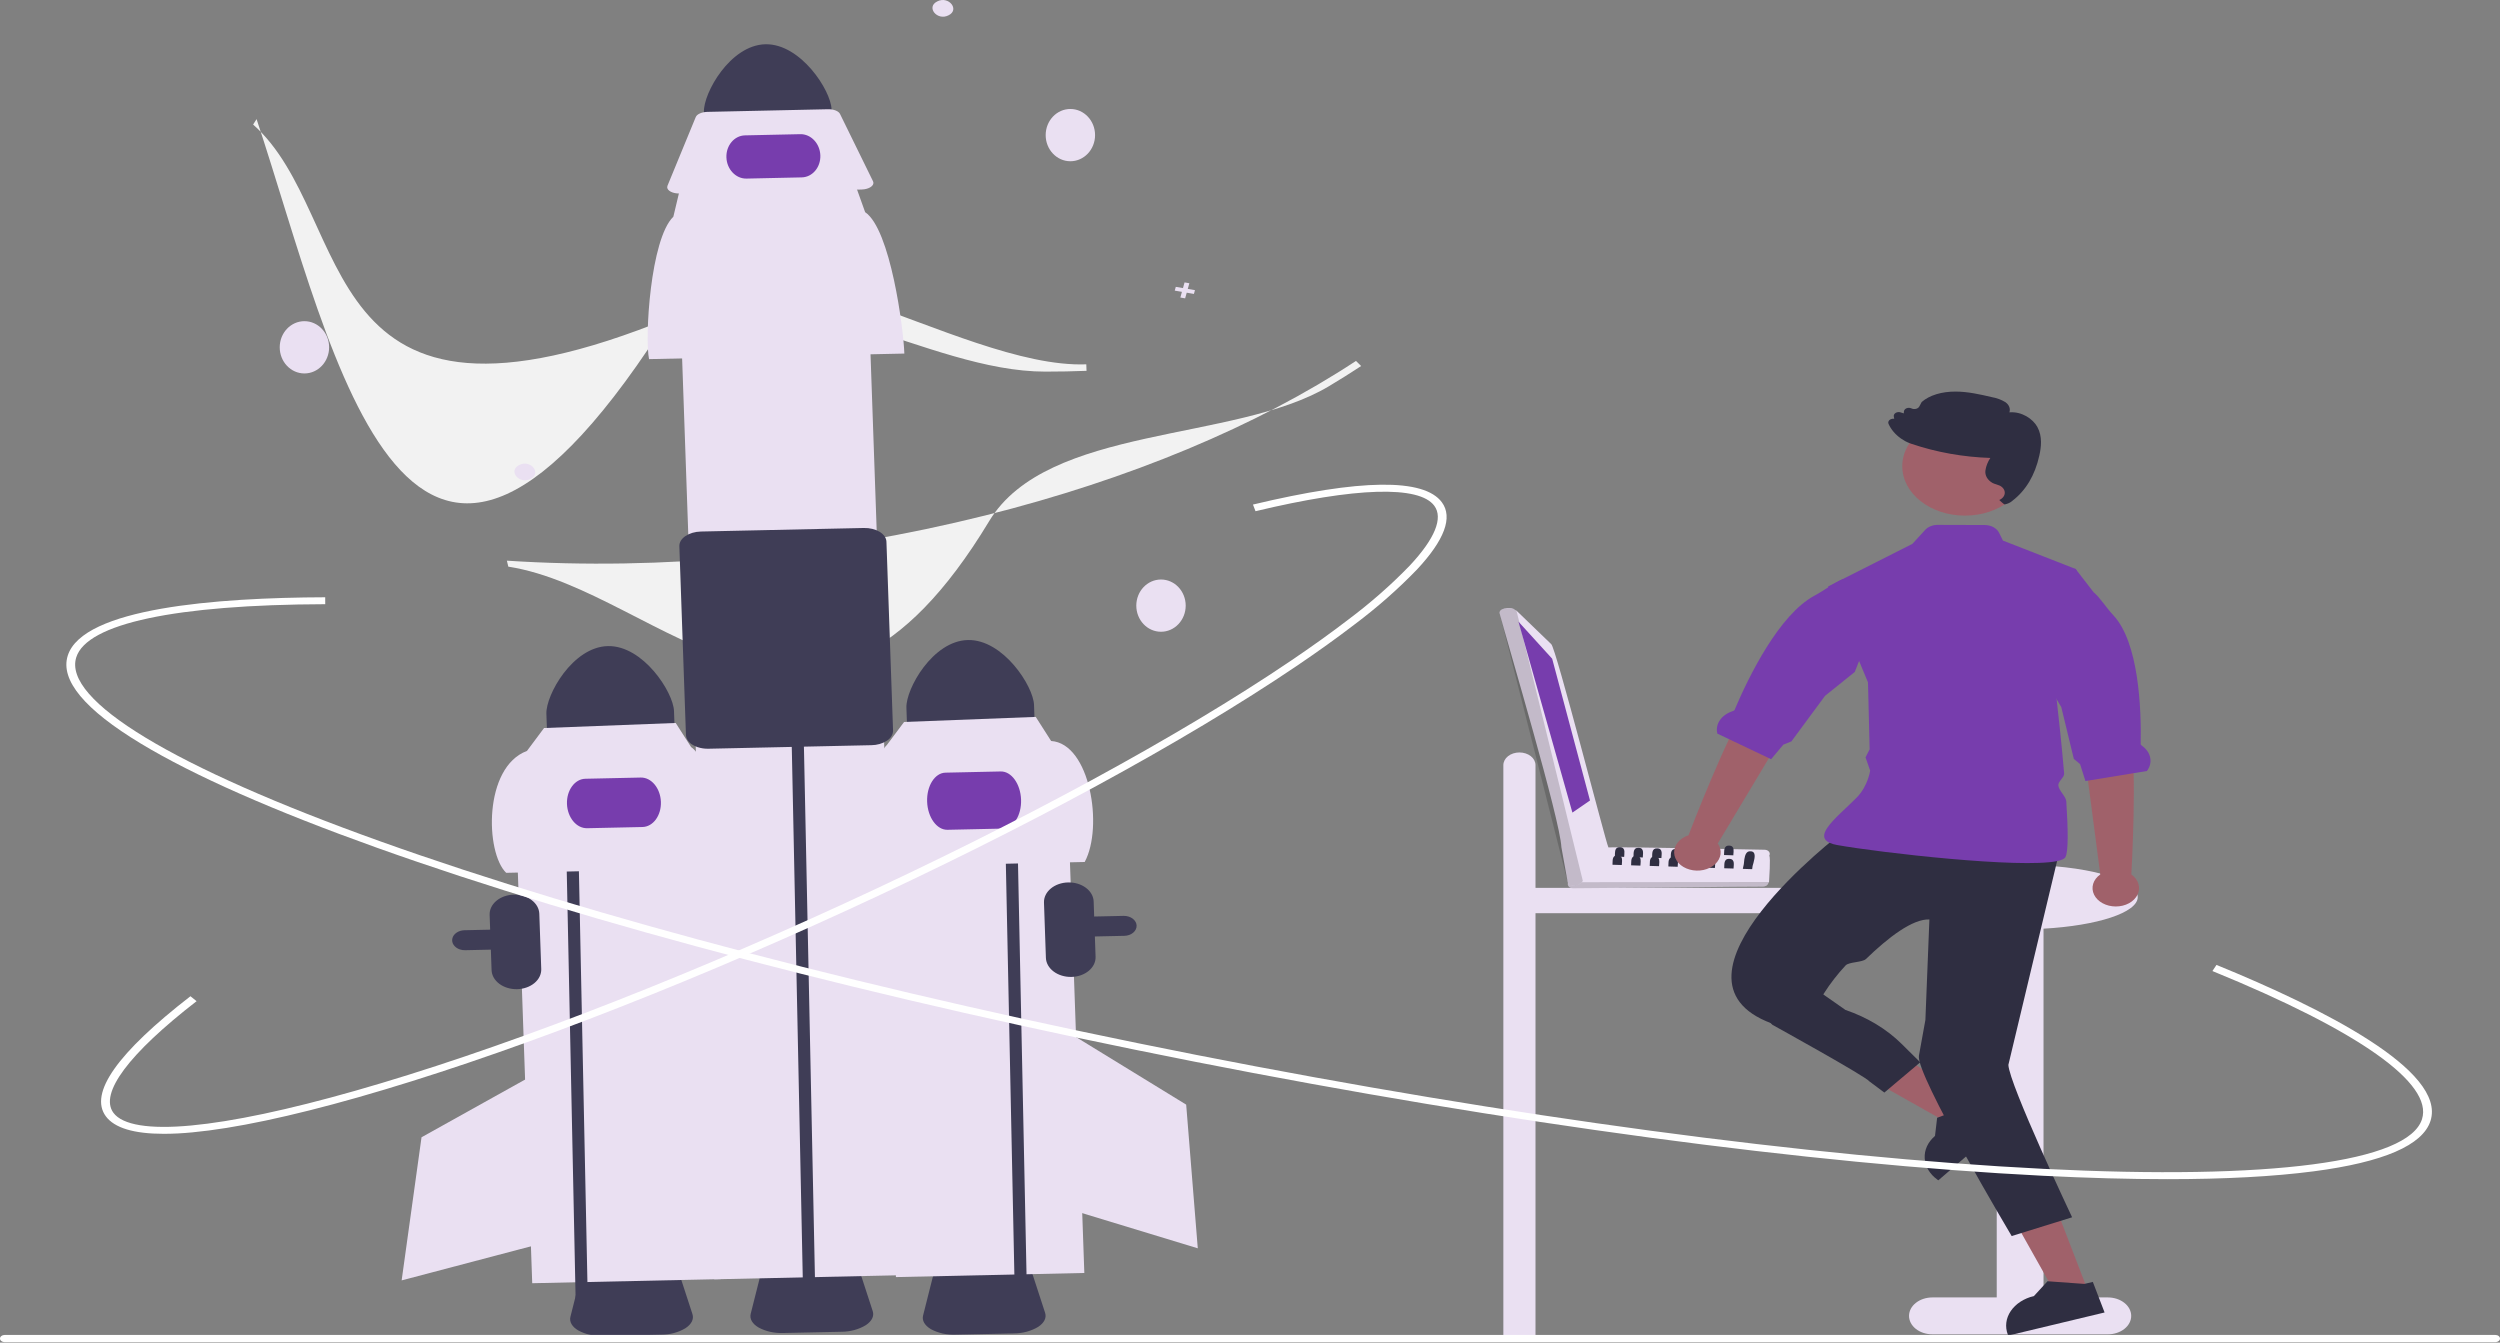 <svg width="108" height="58" viewBox="0 0 108 58" fill="none" xmlns="http://www.w3.org/2000/svg">
<rect x="0" y="0" width="108" height="58" fill="#808080" stroke="none"/>
<g clip-path="url(#clip0_318_4152)">
<path d="M65.639 32.506C65.824 32.506 66 32.563 66.131 32.666C66.261 32.769 66.334 32.908 66.334 33.054V38.355H79.658C79.842 38.355 80.019 38.413 80.149 38.516C80.279 38.618 80.353 38.758 80.353 38.903C80.353 39.048 80.279 39.188 80.149 39.291C80.019 39.393 79.842 39.451 79.658 39.451H66.334V57.784H64.945V33.054C64.945 32.908 65.018 32.769 65.148 32.666C65.279 32.563 65.455 32.506 65.639 32.506V32.506Z" fill="#EAE0F2"/>
<path d="M28.561 57.66L26.056 57.715C25.676 57.73 25.299 57.647 24.984 57.477C24.712 57.318 24.588 57.102 24.642 56.885L25.135 54.931C25.228 54.562 25.801 54.284 26.497 54.269L27.88 54.239C28.576 54.223 29.167 54.477 29.285 54.841L29.914 56.77C29.984 56.984 29.875 57.205 29.614 57.377C29.312 57.559 28.942 57.659 28.561 57.66V57.66Z" fill="#3F3D56"/>
<path d="M43.795 57.604L41.291 57.659C40.91 57.674 40.534 57.591 40.219 57.422C39.947 57.262 39.822 57.046 39.877 56.83L40.37 54.875C40.463 54.507 41.035 54.228 41.731 54.213L43.114 54.183C43.81 54.167 44.402 54.421 44.52 54.785L45.149 56.715C45.219 56.929 45.109 57.15 44.849 57.321C44.546 57.503 44.176 57.603 43.795 57.604V57.604Z" fill="#3F3D56"/>
<path d="M19.863 41.014C19.749 40.975 19.655 40.906 19.597 40.82C19.538 40.733 19.519 40.633 19.543 40.536C19.566 40.44 19.631 40.352 19.726 40.289C19.821 40.225 19.94 40.189 20.065 40.186L48.54 39.566C48.612 39.564 48.683 39.574 48.75 39.594C48.817 39.614 48.879 39.645 48.931 39.684C48.983 39.723 49.025 39.769 49.054 39.821C49.084 39.873 49.1 39.928 49.102 39.985V39.985C49.106 40.099 49.052 40.21 48.952 40.294C48.852 40.377 48.715 40.425 48.57 40.428L48.57 40.428L20.095 41.049C20.016 41.051 19.937 41.039 19.863 41.014Z" fill="#3F3D56"/>
<path d="M30.372 33.577L22.233 33.754L22.992 55.435L31.131 55.258L30.372 33.577Z" fill="#EAE0F2"/>
<path d="M30.579 33.187L29.014 36.55L29.015 51.87L30.922 52.302L30.579 33.187Z" fill="#EAE0F2"/>
<path d="M26.26 27.911C24.737 27.945 23.576 30.024 23.604 30.835L23.655 32.304L29.169 32.184L29.117 30.715C29.088 29.904 27.783 27.878 26.26 27.911Z" fill="#3F3D56"/>
<path d="M22.338 42.733C22.054 42.739 21.778 42.655 21.571 42.501C21.365 42.347 21.244 42.134 21.236 41.91L21.152 39.519C21.144 39.295 21.25 39.077 21.445 38.914C21.641 38.751 21.911 38.655 22.195 38.649C22.48 38.643 22.756 38.726 22.963 38.881C23.17 39.035 23.29 39.248 23.298 39.472L23.382 41.863C23.389 42.087 23.284 42.305 23.088 42.468C22.892 42.631 22.623 42.726 22.338 42.733Z" fill="#3F3D56"/>
<path d="M24.404 33.806L24.365 32.226L24.89 32.215L24.929 33.79L25.405 56.741L24.88 56.753" fill="#3F3D56"/>
<path d="M31.306 37.5L21.867 37.706C20.965 36.838 20.883 33.143 22.765 32.44L23.503 31.451L29.191 31.232L29.856 32.273C30.792 32.901 31.274 36.573 31.306 37.5Z" fill="#EAE0F2"/>
<path d="M27.753 35.727L25.366 35.779C24.905 35.79 24.514 35.318 24.493 34.729C24.473 34.139 24.831 33.651 25.291 33.642L27.678 33.59C28.139 33.579 28.53 34.051 28.551 34.64C28.572 35.23 28.213 35.718 27.753 35.727Z" fill="#773DAD"/>
<path d="M23.131 46.388L18.21 49.13L17.351 55.313L23.091 53.8L23.131 46.388Z" fill="#EAE0F2"/>
<path d="M46.084 33.311L37.945 33.489L38.704 55.17L46.843 54.992L46.084 33.311Z" fill="#EAE0F2"/>
<path d="M38.14 33.26L39.815 36.589L40.317 51.904L38.425 52.375L38.14 33.26Z" fill="#EAE0F2"/>
<path d="M50.155 27.292C50.744 27.292 51.222 26.787 51.222 26.163C51.222 25.54 50.744 25.035 50.155 25.035C49.566 25.035 49.088 25.54 49.088 26.163C49.088 26.787 49.566 27.292 50.155 27.292Z" fill="#EAE0F2"/>
<path d="M41.813 27.649C40.291 27.683 39.129 29.762 39.157 30.573L39.208 32.042L44.722 31.922L44.67 30.453C44.642 29.642 43.336 27.616 41.813 27.649Z" fill="#3F3D56"/>
<path d="M43.39 34.3L43.352 32.72L43.877 32.71L43.915 34.285L44.391 57.236L43.866 57.247" fill="#3F3D56"/>
<path d="M46.859 37.238L37.42 37.443C37.255 36.659 37.468 32.996 38.318 32.177L39.056 31.189L44.744 30.97L45.409 32.011C47.089 32.119 47.676 35.718 46.859 37.238Z" fill="#EAE0F2"/>
<path d="M43.318 35.795L40.931 35.847C40.47 35.857 40.076 35.312 40.052 34.632C40.028 33.951 40.384 33.389 40.844 33.379L43.231 33.327C43.692 33.317 44.086 33.863 44.11 34.543C44.134 35.224 43.778 35.785 43.318 35.795Z" fill="#773DAD"/>
<path d="M46.487 44.803L51.243 47.72L51.744 53.927L46.098 52.209L46.487 44.803Z" fill="#EAE0F2"/>
<path d="M45.158 16.054C40.054 16.054 34.189 11.585 28.999 13.708C13.287 20.136 15.45 9.38 10.935 5.38L11.084 5.145C14.501 15.43 17.593 31.818 29.067 13.436C31.942 8.831 41.375 15.948 46.928 15.739L46.938 16.02C46.351 16.043 45.758 16.054 45.158 16.054Z" fill="#F2F2F2"/>
<path d="M57.408 16.686C53.34 19.117 45.244 18.349 42.732 22.514C35.126 35.122 28.618 25.517 21.959 24.479L21.897 24.221C28.564 24.657 35.715 23.981 42.578 22.264C48.779 20.712 54.312 18.404 58.578 15.592L58.801 15.812C58.351 16.109 57.887 16.4 57.408 16.686Z" fill="#F2F2F2"/>
<path d="M13.151 16.133C13.74 16.133 14.218 15.627 14.218 15.004C14.218 14.38 13.74 13.875 13.151 13.875C12.562 13.875 12.084 14.38 12.084 15.004C12.084 15.627 12.562 16.133 13.151 16.133Z" fill="#EAE0F2"/>
<path d="M46.24 6.966C46.829 6.966 47.307 6.46 47.307 5.837C47.307 5.214 46.829 4.708 46.24 4.708C45.651 4.708 45.173 5.214 45.173 5.837C45.173 6.46 45.651 6.966 46.24 6.966Z" fill="#EAE0F2"/>
<path d="M22.918 20.688C22.431 20.944 21.931 20.334 22.429 20.089C22.916 19.832 23.416 20.443 22.918 20.688Z" fill="#EAE0F2"/>
<path d="M40.978 0.661C40.49 0.917 39.991 0.307 40.488 0.062C40.976 -0.195 41.475 0.416 40.978 0.661Z" fill="#EAE0F2"/>
<path d="M51.622 12.534L51.312 12.481L51.38 12.236L51.173 12.2L51.105 12.445L50.794 12.392L50.749 12.555L51.059 12.608L50.991 12.853L51.198 12.889L51.266 12.644L51.577 12.698L51.622 12.534Z" fill="#EAE0F2"/>
<path d="M33.065 1.912C31.543 1.946 30.381 4.025 30.409 4.837L30.46 6.305L35.974 6.185L35.923 4.717C35.894 3.905 34.588 1.88 33.065 1.912Z" fill="#3F3D56"/>
<path d="M36.349 57.532L33.844 57.586C33.464 57.602 33.087 57.519 32.772 57.349C32.5 57.19 32.376 56.974 32.43 56.757L32.923 54.803C33.016 54.434 33.589 54.156 34.285 54.141L35.668 54.111C36.364 54.095 36.955 54.349 37.073 54.713L37.702 56.642C37.772 56.856 37.663 57.077 37.402 57.248C37.1 57.431 36.73 57.531 36.349 57.532V57.532Z" fill="#3F3D56"/>
<path d="M37.465 11.263L29.326 11.44L30.86 55.266L38.999 55.088L37.465 11.263Z" fill="#EAE0F2"/>
<path d="M34.209 32.477L34.17 30.897L34.695 30.887L34.734 32.462L35.21 55.413L34.684 55.424" fill="#3F3D56"/>
<path d="M39.068 15.274L28.039 15.514C27.847 14.597 28.096 10.318 29.089 9.361L29.361 8.219L36.976 8.053L37.374 9.166C38.468 9.9 39.032 14.191 39.068 15.274Z" fill="#EAE0F2"/>
<path d="M37.217 8.188L29.358 8.359C29.068 8.365 28.829 8.245 28.823 8.091C28.823 8.068 28.827 8.046 28.835 8.025L30.056 5.058C30.108 4.931 30.316 4.838 30.559 4.833L35.771 4.719C36.014 4.714 36.228 4.798 36.289 4.923L37.715 7.832C37.788 7.98 37.62 8.135 37.339 8.177C37.298 8.184 37.258 8.187 37.217 8.188V8.188Z" fill="#EAE0F2"/>
<path d="M30.133 32.275C30.062 32.251 29.995 32.221 29.934 32.184C29.845 32.135 29.772 32.071 29.72 31.996C29.668 31.922 29.638 31.839 29.633 31.754L29.348 23.596C29.336 23.258 29.755 22.974 30.282 22.962L37.317 22.809C37.844 22.797 38.282 23.063 38.294 23.401L38.58 31.559C38.58 31.644 38.557 31.728 38.51 31.805C38.463 31.882 38.395 31.949 38.31 32.002C38.122 32.123 37.888 32.19 37.645 32.192L30.61 32.345C30.447 32.35 30.284 32.326 30.133 32.275V32.275Z" fill="#3F3D56"/>
<path d="M34.636 7.663L32.249 7.715C31.788 7.725 31.399 7.314 31.381 6.8C31.363 6.285 31.723 5.858 32.184 5.848L34.571 5.796C35.031 5.786 35.421 6.197 35.439 6.711C35.457 7.226 35.097 7.653 34.636 7.663Z" fill="#773DAD"/>
<path d="M91.058 56.049H88.28V40.119C90.604 39.988 92.35 39.426 92.35 38.754C92.35 37.983 90.06 37.359 87.236 37.359C84.411 37.359 82.121 37.983 82.121 38.754C82.121 39.433 83.901 39.998 86.259 40.123V56.049H83.481C83.213 56.049 82.956 56.133 82.766 56.283C82.577 56.432 82.47 56.635 82.47 56.846C82.47 57.058 82.577 57.26 82.766 57.41C82.956 57.559 83.213 57.643 83.481 57.643H91.058C91.326 57.643 91.583 57.559 91.772 57.41C91.962 57.26 92.068 57.058 92.068 56.846C92.068 56.635 91.962 56.432 91.772 56.283C91.583 56.133 91.326 56.049 91.058 56.049Z" fill="#EAE0F2"/>
<path d="M85.481 47.962L84.568 48.747L80.298 46.343L81.644 45.185L85.481 47.962Z" fill="#A0616A"/>
<path d="M83.147 50.033C83.156 50.209 83.209 50.381 83.303 50.54C83.397 50.699 83.53 50.842 83.695 50.96L83.735 50.99L84.932 49.961L86.677 48.46L85.389 47.527L85.156 47.727L85.132 47.748L83.972 48.181L83.726 48.273L83.684 48.288L83.592 49.072V49.072C83.441 49.201 83.323 49.353 83.247 49.517C83.171 49.682 83.137 49.858 83.147 50.033V50.033Z" fill="#2F2E41"/>
<path d="M90.209 55.79L88.918 56.099L86.79 52.316L88.696 51.859L90.209 55.79Z" fill="#A0616A"/>
<path d="M86.738 57.655L86.754 57.697L90.918 56.699L90.41 55.378L90.081 55.457L90.047 55.465L88.498 55.353L88.453 55.35L87.867 55.988C87.437 56.091 87.076 56.324 86.865 56.637C86.653 56.95 86.608 57.316 86.738 57.655H86.738Z" fill="#2F2E41"/>
<path d="M79.559 35.982C79.559 35.982 71.313 42.263 76.526 44.208H78.137C78.487 43.31 79.026 42.464 79.73 41.706C79.882 41.549 80.452 41.581 80.611 41.428C81.578 40.492 82.626 39.689 83.35 39.721L83.177 44.061L82.897 45.609C82.749 46.409 86.904 53.397 86.904 53.397L89.515 52.587C89.515 52.587 86.794 46.832 86.762 46.002L88.942 36.879L79.559 35.982Z" fill="#2F2E41"/>
<path d="M78.871 36.292C78.913 36.339 78.968 36.378 79.032 36.407C79.137 36.454 79.251 36.487 79.369 36.506C81.226 36.838 87.291 37.527 88.866 37.199C89.059 37.159 89.185 37.103 89.226 37.029C89.358 36.796 89.341 35.812 89.264 34.624C89.25 34.401 88.939 34.16 88.92 33.927C88.907 33.752 89.186 33.588 89.171 33.41C89.068 32.209 88.936 30.984 88.847 30.21C88.791 29.712 88.752 29.401 88.752 29.401L89.71 24.637L89.665 24.579L89.615 24.559L86.527 23.353L86.359 23.014C86.31 22.916 86.225 22.832 86.115 22.773C86.006 22.714 85.876 22.682 85.743 22.681L83.709 22.675C83.603 22.674 83.499 22.694 83.405 22.731C83.311 22.769 83.229 22.824 83.168 22.891L82.616 23.494L78.972 25.337L78.986 25.37L80.696 29.476L80.705 29.796V29.797L80.768 32.369L80.591 32.718L80.79 33.29C80.79 33.29 80.699 33.959 80.208 34.456C79.764 34.907 79.197 35.377 78.941 35.759V35.76C78.799 35.97 78.752 36.153 78.871 36.292Z" fill="#773DAD"/>
<path d="M76.13 43.835L76.571 44.274C76.571 44.274 80.624 46.511 80.764 46.721L81.404 47.199L82.954 45.892L82.148 45.094C81.503 44.456 80.67 43.953 79.721 43.628V43.628L78.485 42.763L76.13 43.835Z" fill="#2F2E41"/>
<path d="M90.732 37.776L89.993 32.139L89.799 29.818L91.865 29.524C91.865 29.524 91.783 31.183 92.054 32.119C92.321 33.042 92.089 37.652 92.073 37.775C92.224 37.882 92.331 38.023 92.379 38.179C92.427 38.335 92.414 38.499 92.342 38.649C92.269 38.799 92.141 38.928 91.973 39.02C91.805 39.111 91.607 39.16 91.403 39.16C91.2 39.16 91.001 39.111 90.833 39.02C90.665 38.929 90.537 38.8 90.464 38.65C90.391 38.5 90.378 38.336 90.425 38.18C90.473 38.024 90.58 37.883 90.732 37.776V37.776Z" fill="#A0616A"/>
<path d="M88.271 29.238L88.847 30.21L89.048 30.548L89.589 32.784L89.859 33.01L90.091 33.74L90.201 33.723L92.172 33.401L92.747 33.307C92.877 33.137 92.928 32.936 92.891 32.74C92.855 32.543 92.734 32.363 92.549 32.228C92.51 32.2 92.477 32.173 92.478 32.147C92.511 30.593 92.39 27.754 91.302 26.585C90.956 26.215 90.748 25.845 90.447 25.587C90.446 25.586 90.446 25.586 90.445 25.586L89.71 24.637L89.665 24.579L89.615 24.559L88.271 29.238Z" fill="#773DAD"/>
<path d="M84.885 22.275C86.38 22.275 87.591 21.319 87.591 20.14C87.591 18.961 86.38 18.005 84.885 18.005C83.39 18.005 82.178 18.961 82.178 20.14C82.178 21.319 83.39 22.275 84.885 22.275Z" fill="#A0616A"/>
<path d="M88.099 19.68C88.178 19.322 88.24 18.857 88.013 18.443C87.821 18.095 87.341 17.769 86.807 17.813C86.832 17.734 86.83 17.651 86.799 17.574C86.768 17.497 86.711 17.428 86.634 17.374C86.46 17.267 86.258 17.192 86.042 17.155C85.54 17.038 85.021 16.918 84.484 16.916C83.882 16.913 83.349 17.076 83.022 17.363L83.014 17.372L82.916 17.557C82.903 17.581 82.883 17.604 82.858 17.622C82.833 17.64 82.803 17.654 82.771 17.662C82.738 17.67 82.704 17.673 82.67 17.67C82.636 17.666 82.603 17.657 82.575 17.643C82.543 17.628 82.507 17.619 82.469 17.618C82.432 17.617 82.395 17.624 82.362 17.637C82.329 17.651 82.302 17.672 82.282 17.696C82.262 17.721 82.25 17.75 82.249 17.779L82.243 17.858L82.103 17.814C82.068 17.802 82.029 17.799 81.992 17.803C81.954 17.808 81.919 17.82 81.889 17.839C81.86 17.857 81.837 17.882 81.823 17.91C81.81 17.938 81.806 17.968 81.813 17.998L81.831 18.092C81.801 18.087 81.77 18.088 81.74 18.093C81.71 18.099 81.682 18.109 81.657 18.123C81.621 18.143 81.595 18.173 81.582 18.206C81.568 18.239 81.569 18.275 81.583 18.308C81.692 18.553 81.878 18.773 82.124 18.946C82.234 19.024 82.358 19.091 82.491 19.143C82.519 19.154 82.547 19.164 82.577 19.174C83.656 19.539 84.81 19.745 85.983 19.783C85.872 19.95 85.8 20.131 85.771 20.318C85.755 20.424 85.776 20.532 85.832 20.629C85.888 20.726 85.977 20.81 86.089 20.87C86.137 20.892 86.188 20.91 86.241 20.925C86.291 20.94 86.34 20.957 86.387 20.978C86.455 21.011 86.511 21.057 86.55 21.113C86.588 21.168 86.608 21.23 86.606 21.294C86.604 21.357 86.581 21.418 86.539 21.472C86.497 21.526 86.438 21.57 86.368 21.6C86.368 21.6 86.569 21.794 86.602 21.791C86.73 21.768 86.846 21.714 86.933 21.636C87.519 21.187 87.911 20.53 88.099 19.68Z" fill="#2F2E41"/>
<path d="M108 57.825C108 57.845 107.995 57.865 107.985 57.884C107.975 57.903 107.961 57.92 107.943 57.934C107.924 57.949 107.903 57.96 107.879 57.968C107.855 57.976 107.83 57.98 107.804 57.98H0.196C0.144 57.98 0.094 57.963 0.057 57.934C0.021 57.905 0 57.866 0 57.825C0 57.784 0.021 57.745 0.057 57.716C0.094 57.687 0.144 57.67 0.196 57.67H107.804C107.83 57.67 107.855 57.674 107.879 57.682C107.903 57.69 107.924 57.701 107.943 57.716C107.961 57.73 107.975 57.747 107.985 57.766C107.995 57.785 108 57.805 108 57.825Z" fill="white"/>
<path d="M46.286 42.203C46.002 42.209 45.726 42.126 45.519 41.971C45.312 41.817 45.191 41.605 45.183 41.38L45.1 38.99C45.092 38.765 45.198 38.548 45.394 38.385C45.589 38.222 45.859 38.127 46.143 38.121C46.428 38.114 46.703 38.198 46.91 38.352C47.117 38.506 47.238 38.718 47.246 38.943L47.329 41.333C47.337 41.558 47.231 41.775 47.036 41.938C46.84 42.102 46.571 42.197 46.286 42.203V42.203Z" fill="#3F3D56"/>
<path d="M93.628 50.94C91.997 50.94 90.21 50.891 88.266 50.794C78.211 50.29 65.187 48.539 51.593 45.862C37.999 43.186 25.459 39.905 16.284 36.623C11.814 35.024 8.383 33.51 6.087 32.124C3.657 30.657 2.593 29.378 2.927 28.323C3.577 26.267 9.334 25.818 14.049 25.802L14.05 26.101C7.576 26.122 3.756 26.937 3.295 28.395C2.707 30.253 7.499 33.152 16.44 36.35C25.596 39.625 38.113 42.901 51.685 45.573C65.257 48.245 78.257 49.993 88.29 50.495C98.087 50.986 104.044 50.203 104.631 48.346C105.119 46.803 101.904 44.532 95.577 41.949L95.752 41.684C100.348 43.56 105.684 46.252 104.999 48.418C104.665 49.473 102.965 50.208 99.945 50.602C98.224 50.827 96.11 50.94 93.628 50.94Z" fill="white"/>
<path d="M7.08 48.981C5.786 48.981 4.945 48.728 4.572 48.224C3.838 47.229 5.068 45.484 8.227 43.037L8.493 43.251C5.558 45.524 4.282 47.236 4.9 48.073C5.29 48.602 6.454 48.792 8.265 48.621C10.063 48.452 12.445 47.947 15.347 47.121C21.319 45.421 28.812 42.552 36.446 39.044C44.079 35.536 50.938 31.809 55.759 28.549C56.685 27.923 57.526 27.32 58.257 26.758C59.217 26.039 60.103 25.26 60.906 24.429C61.988 23.271 62.353 22.378 61.962 21.849C61.309 20.965 58.566 21.048 54.238 22.084L54.128 21.797C58.772 20.687 61.517 20.653 62.289 21.699C62.769 22.348 62.406 23.326 61.211 24.606C60.396 25.45 59.496 26.242 58.521 26.973C57.784 27.539 56.938 28.146 56.006 28.776C51.167 32.047 44.289 35.786 36.636 39.303C28.984 42.819 21.468 45.696 15.475 47.403C12.547 48.236 10.136 48.746 8.31 48.918C7.902 48.958 7.491 48.98 7.08 48.981V48.981Z" fill="white"/>
<path d="M76.231 36.709C75.294 36.694 70.264 36.58 69.44 36.608C69.393 36.479 67.829 38.06 67.791 38.07C67.766 38.091 67.748 38.117 67.737 38.145C67.727 38.173 67.726 38.202 67.734 38.231C67.741 38.259 67.757 38.286 67.781 38.308C67.804 38.331 67.834 38.348 67.868 38.36C67.96 38.404 76.068 38.285 76.166 38.301C76.209 38.3 76.25 38.29 76.286 38.272C76.322 38.254 76.35 38.228 76.368 38.197L76.422 38.102C76.427 37.938 76.496 37.1 76.434 36.957C76.45 36.931 76.456 36.901 76.453 36.872C76.45 36.843 76.438 36.814 76.417 36.79C76.397 36.765 76.37 36.745 76.337 36.731C76.304 36.717 76.268 36.709 76.231 36.709V36.709Z" fill="#EAE0F2"/>
<path opacity="0.17" d="M76.422 38.102C76.374 38.192 76.313 38.305 76.166 38.301L67.953 38.373C67.915 38.373 67.876 38.365 67.843 38.349C67.809 38.334 67.781 38.312 67.761 38.286C67.741 38.26 67.73 38.23 67.729 38.199C67.728 38.169 67.737 38.138 67.756 38.111L76.422 38.102Z" fill="black"/>
<path d="M69.478 36.589C69.39 36.468 67.194 27.897 67.011 27.825L65.511 26.378L65.377 26.299C65.191 26.218 64.744 26.273 64.784 26.497C65.137 27.829 67.402 35.416 67.452 36.599L67.724 38.106C67.729 38.132 67.741 38.157 67.758 38.178C67.776 38.2 67.799 38.219 67.827 38.233C67.854 38.248 67.885 38.257 67.917 38.262C67.95 38.266 67.983 38.265 68.015 38.259C68.093 38.252 68.168 38.229 68.231 38.193C68.295 38.157 68.346 38.108 68.378 38.051C68.398 37.998 69.581 36.62 69.478 36.589Z" fill="#EAE0F2"/>
<path opacity="0.17" d="M65.511 26.378L68.378 38.052C68.282 38.243 67.834 38.377 67.729 38.126C67.728 38.126 64.788 26.504 64.785 26.497C64.754 26.218 65.339 26.209 65.511 26.378Z" fill="black"/>
<path d="M65.597 26.855L67.054 28.457L68.688 34.581L67.928 35.104L65.597 26.855Z" fill="#773DAD"/>
<path d="M75.29 37.535L75.693 37.548C75.7 37.455 75.719 37.362 75.751 37.273C75.812 37.045 75.866 36.775 75.615 36.776C75.445 36.763 75.386 36.934 75.356 37.119C75.348 37.259 75.326 37.398 75.29 37.535Z" fill="#2F2E41"/>
<path d="M72.979 37.107L73.251 37.114L73.382 37.118C73.38 37.005 73.447 36.771 73.284 36.714C73.258 36.705 73.23 36.7 73.202 36.701C73.049 36.694 73.003 36.785 72.989 36.891C72.981 36.954 72.984 37.022 72.982 37.075C72.982 37.086 72.981 37.097 72.979 37.107Z" fill="#2F2E41"/>
<path d="M72.175 37.081L72.448 37.09L72.578 37.094C72.575 36.963 72.662 36.679 72.397 36.675C72.152 36.664 72.184 36.91 72.177 37.049C72.177 37.06 72.176 37.071 72.175 37.081Z" fill="#2F2E41"/>
<path d="M71.37 37.056L71.642 37.064L71.773 37.068C71.771 36.938 71.858 36.654 71.593 36.65C71.348 36.638 71.379 36.884 71.373 37.024C71.373 37.035 71.372 37.046 71.37 37.056Z" fill="#2F2E41"/>
<path d="M70.566 37.03L70.839 37.039L70.969 37.043C70.966 36.913 71.053 36.629 70.788 36.624C70.543 36.613 70.575 36.859 70.568 36.998C70.568 37.009 70.567 37.02 70.566 37.03Z" fill="#2F2E41"/>
<path d="M69.761 37.005L70.033 37.013L70.164 37.017C70.162 36.898 70.235 36.648 70.04 36.605H70.039C70.021 36.601 70.002 36.599 69.984 36.599C69.961 36.597 69.938 36.599 69.915 36.604H69.914C69.745 36.639 69.769 36.848 69.764 36.973C69.764 36.984 69.763 36.995 69.761 37.005Z" fill="#2F2E41"/>
<path d="M74.478 36.937L74.881 36.95C74.881 36.938 74.881 36.925 74.882 36.91C74.892 36.835 74.894 36.758 74.888 36.682C74.874 36.599 74.828 36.533 74.701 36.531C74.571 36.525 74.519 36.591 74.499 36.675C74.494 36.69 74.49 36.705 74.489 36.719V36.72C74.478 36.798 74.485 36.882 74.478 36.937Z" fill="#2F2E41"/>
<path d="M73.674 36.911L74.077 36.924C74.085 36.839 74.088 36.753 74.084 36.667C74.073 36.58 74.029 36.508 73.896 36.506C73.762 36.499 73.71 36.571 73.69 36.66C73.671 36.745 73.681 36.848 73.674 36.911Z" fill="#2F2E41"/>
<path d="M72.869 36.886L72.989 36.89L73.272 36.899C73.271 36.852 73.282 36.782 73.284 36.713C73.285 36.693 73.284 36.672 73.281 36.652C73.271 36.559 73.229 36.483 73.092 36.48C72.951 36.474 72.902 36.551 72.885 36.645C72.867 36.728 72.877 36.825 72.869 36.886Z" fill="#2F2E41"/>
<path d="M74.486 37.509L74.889 37.521C74.888 37.392 74.973 37.107 74.708 37.103C74.443 37.09 74.501 37.379 74.486 37.509Z" fill="#2F2E41"/>
<path d="M73.681 37.483L74.084 37.496C74.083 37.366 74.169 37.081 73.904 37.077C73.639 37.065 73.697 37.354 73.681 37.483Z" fill="#2F2E41"/>
<path d="M72.877 37.458L73.28 37.47C73.279 37.378 73.323 37.207 73.251 37.115C73.235 37.095 73.213 37.078 73.186 37.067C73.159 37.056 73.129 37.051 73.099 37.052C73.058 37.049 73.016 37.057 72.982 37.075C72.853 37.142 72.89 37.353 72.877 37.458Z" fill="#2F2E41"/>
<path d="M72.073 37.432L72.475 37.445C72.474 37.353 72.517 37.183 72.448 37.09C72.432 37.07 72.409 37.053 72.382 37.041C72.356 37.03 72.325 37.025 72.295 37.026C72.254 37.023 72.212 37.031 72.177 37.049C72.049 37.118 72.085 37.328 72.073 37.432Z" fill="#2F2E41"/>
<path d="M71.268 37.407L71.671 37.419C71.67 37.327 71.714 37.156 71.642 37.064C71.626 37.044 71.604 37.027 71.577 37.016C71.55 37.005 71.52 37 71.49 37.002C71.449 36.998 71.407 37.006 71.373 37.025C71.244 37.091 71.281 37.302 71.268 37.407Z" fill="#2F2E41"/>
<path d="M70.464 37.382L70.866 37.395C70.865 37.302 70.908 37.132 70.839 37.039C70.823 37.019 70.801 37.002 70.774 36.991C70.747 36.979 70.716 36.974 70.686 36.976C70.644 36.972 70.603 36.98 70.568 36.999C70.44 37.067 70.476 37.277 70.464 37.382Z" fill="#2F2E41"/>
<path d="M69.659 37.357L70.062 37.369C70.061 37.276 70.104 37.106 70.033 37.013C70.017 36.993 69.995 36.977 69.968 36.965C69.942 36.954 69.912 36.949 69.881 36.951C69.84 36.947 69.798 36.955 69.764 36.974C69.635 37.041 69.672 37.251 69.659 37.357Z" fill="#2F2E41"/>
<path d="M74.209 36.436L77.279 31.313L78.44 29.176L76.616 28.356C76.616 28.356 75.994 29.942 75.345 30.754C74.704 31.555 72.981 35.964 72.944 36.084C72.756 36.145 72.596 36.25 72.485 36.385C72.374 36.519 72.317 36.677 72.323 36.838C72.328 36.998 72.395 37.154 72.514 37.284C72.634 37.414 72.801 37.512 72.993 37.565C73.185 37.619 73.393 37.625 73.589 37.583C73.786 37.541 73.962 37.453 74.094 37.331C74.225 37.209 74.307 37.057 74.328 36.898C74.348 36.738 74.307 36.577 74.209 36.436H74.209Z" fill="#A0616A"/>
<path d="M74.19 31.693L76.512 32.798L77.039 32.17L77.39 32.027L78.841 30.061L80.125 29.029L81.821 24.753L79.614 25.014L79.612 25.015C79.218 25.179 78.867 25.473 78.385 25.732C76.866 26.549 75.556 29.195 74.933 30.67C74.922 30.694 74.88 30.711 74.832 30.728C74.6 30.806 74.41 30.944 74.293 31.12C74.176 31.296 74.14 31.498 74.19 31.693L74.19 31.693Z" fill="#773DAD"/>
</g>
<defs>
<clipPath id="clip0_318_4152">
<rect width="108" height="57.98" fill="white"/>
</clipPath>
</defs>
</svg>
